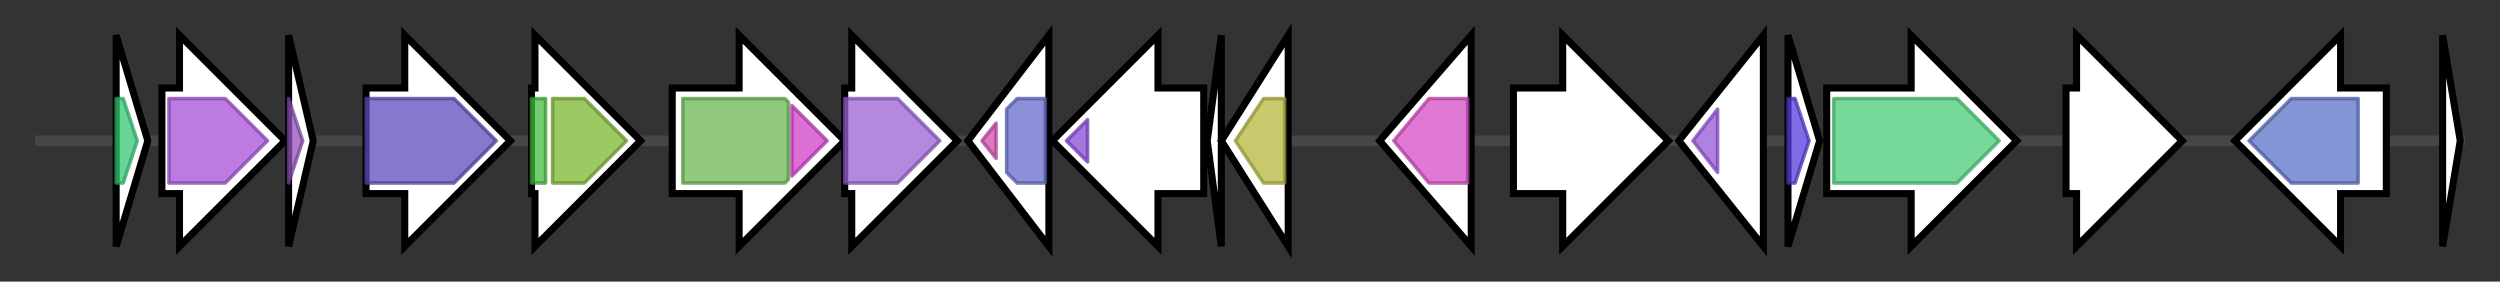 <svg version="1.1" baseProfile="full" xmlns="http://www.w3.org/2000/svg" width="710.3" height="80">
	<rect width="100%" height="100%" fill="#333333" stroke="none"/>
	<g>
		<line x1="10" y1="40.0" x2="700.3" y2="40.0" style="stroke:rgb(70,70,70); stroke-width:3 "/>
		<g>
			<title> (ctg8_19)</title>
			<polygon class=" (ctg8_19)" points="33,10 42,40 33,70" fill="rgb(255,255,255)" fill-opacity="1.0" stroke="rgb(0,0,0)" stroke-width="2"  />
			<g>
				<title>bPH_3 (PF14470)
"Bacterial PH domain"</title>
				<polygon class="PF14470" points="33,28 35,28 39,40 35,52 33,52" stroke-linejoin="round" width="9" height="24" fill="rgb(52,199,115)" stroke="rgb(41,159,92)" stroke-width="1" opacity="0.75" />
			</g>
		</g>
		<g>
			<title> (ctg8_20)</title>
			<polygon class=" (ctg8_20)" points="46,25 51,25 51,10 81,40 51,70 51,55 46,55" fill="rgb(255,255,255)" fill-opacity="1.0" stroke="rgb(0,0,0)" stroke-width="2"  />
			<g>
				<title>Sulf_transp (PF04143)
"Sulphur transport"</title>
				<polygon class="PF04143" points="48,28 64,28 76,40 64,52 48,52" stroke-linejoin="round" width="31" height="24" fill="rgb(166,79,214)" stroke="rgb(132,63,171)" stroke-width="1" opacity="0.75" />
			</g>
		</g>
		<g>
			<title> (ctg8_21)</title>
			<polygon class=" (ctg8_21)" points="82,10 89,40 82,70" fill="rgb(255,255,255)" fill-opacity="1.0" stroke="rgb(0,0,0)" stroke-width="2"  />
			<g>
				<title>TusA (PF01206)
"Sulfurtransferase TusA"</title>
				<polygon class="PF01206" points="82,28 82,28 86,40 82,52 82,52" stroke-linejoin="round" width="7" height="24" fill="rgb(144,82,184)" stroke="rgb(115,65,147)" stroke-width="1" opacity="0.75" />
			</g>
		</g>
		<g>
			<title> (ctg8_22)</title>
			<polygon class=" (ctg8_22)" points="104,25 115,25 115,10 145,40 115,70 115,55 104,55" fill="rgb(255,255,255)" fill-opacity="1.0" stroke="rgb(0,0,0)" stroke-width="2"  />
			<g>
				<title>Ammonium_transp (PF00909)
"Ammonium Transporter Family"</title>
				<polygon class="PF00909" points="104,28 129,28 141,40 129,52 104,52" stroke-linejoin="round" width="39" height="24" fill="rgb(94,77,188)" stroke="rgb(75,61,150)" stroke-width="1" opacity="0.75" />
			</g>
		</g>
		<g>
			<title> (ctg8_23)</title>
			<polygon class=" (ctg8_23)" points="151,25 152,25 152,10 182,40 152,70 152,55 151,55" fill="rgb(255,255,255)" fill-opacity="1.0" stroke="rgb(0,0,0)" stroke-width="2"  />
			<g>
				<title>LacI (PF00356)
"Bacterial regulatory proteins, lacI family"</title>
				<rect class="PF00356" x="151" y="28" stroke-linejoin="round" width="4" height="24" fill="rgb(66,188,63)" stroke="rgb(52,150,50)" stroke-width="1" opacity="0.75" />
			</g>
			<g>
				<title>Peripla_BP_4 (PF13407)
"Periplasmic binding protein domain"</title>
				<polygon class="PF13407" points="157,28 166,28 178,40 166,52 157,52" stroke-linejoin="round" width="24" height="24" fill="rgb(124,182,50)" stroke="rgb(99,145,39)" stroke-width="1" opacity="0.75" />
			</g>
		</g>
		<g>
			<title> (ctg8_24)</title>
			<polygon class=" (ctg8_24)" points="191,25 210,25 210,10 240,40 210,70 210,55 191,55" fill="rgb(255,255,255)" fill-opacity="1.0" stroke="rgb(0,0,0)" stroke-width="2"  />
			<g>
				<title>Glyco_hydro_32N (PF00251)
"Glycosyl hydrolases family 32 N-terminal domain"</title>
				<polygon class="PF00251" points="194,28 223,28 224,29 224,51 223,52 194,52" stroke-linejoin="round" width="30" height="24" fill="rgb(108,183,84)" stroke="rgb(86,146,67)" stroke-width="1" opacity="0.75" />
			</g>
			<g>
				<title>Glyco_hydro_32C (PF08244)
"Glycosyl hydrolases family 32 C terminal"</title>
				<polygon class="PF08244" points="225,30 235,40 225,50" stroke-linejoin="round" width="14" height="24" fill="rgb(209,64,201)" stroke="rgb(167,51,160)" stroke-width="1" opacity="0.75" />
			</g>
		</g>
		<g>
			<title> (ctg8_25)</title>
			<polygon class=" (ctg8_25)" points="240,25 242,25 242,10 272,40 242,70 242,55 240,55" fill="rgb(255,255,255)" fill-opacity="1.0" stroke="rgb(0,0,0)" stroke-width="2"  />
			<g>
				<title>PfkB (PF00294)
"pfkB family carbohydrate kinase"</title>
				<polygon class="PF00294" points="240,28 255,28 267,40 255,52 240,52" stroke-linejoin="round" width="31" height="24" fill="rgb(153,96,212)" stroke="rgb(122,76,169)" stroke-width="1" opacity="0.75" />
			</g>
		</g>
		<g>
			<title> (ctg8_26)</title>
			<polygon class=" (ctg8_26)" points="275,40 298,10 298,70" fill="rgb(255,255,255)" fill-opacity="1.0" stroke="rgb(0,0,0)" stroke-width="2"  />
			<g>
				<title>LytTR (PF04397)
"LytTr DNA-binding domain"</title>
				<polygon class="PF04397" points="279,40 283,35 283,45" stroke-linejoin="round" width="8" height="24" fill="rgb(207,76,174)" stroke="rgb(165,60,139)" stroke-width="1" opacity="0.75" />
			</g>
			<g>
				<title>Response_reg (PF00072)
"Response regulator receiver domain"</title>
				<polygon class="PF00072" points="286,31 289,28 297,28 297,52 289,52 286,49" stroke-linejoin="round" width="11" height="24" fill="rgb(100,107,203)" stroke="rgb(80,85,162)" stroke-width="1" opacity="0.75" />
			</g>
		</g>
		<g>
			<title> (ctg8_27)</title>
			<polygon class=" (ctg8_27)" points="342,25 329,25 329,10 299,40 329,70 329,55 342,55" fill="rgb(255,255,255)" fill-opacity="1.0" stroke="rgb(0,0,0)" stroke-width="2"  />
			<g>
				<title>HATPase_c_5 (PF14501)
"GHKL domain"</title>
				<polygon class="PF14501" points="303,40 309,34 309,46" stroke-linejoin="round" width="10" height="24" fill="rgb(137,71,210)" stroke="rgb(109,56,168)" stroke-width="1" opacity="0.75" />
			</g>
		</g>
		<g>
			<title> (ctg8_28)</title>
			<polygon class=" (ctg8_28)" points="343,40 347,10 347,70" fill="rgb(255,255,255)" fill-opacity="1.0" stroke="rgb(0,0,0)" stroke-width="2"  />
		</g>
		<g>
			<title> (ctg8_29)</title>
			<polygon class=" (ctg8_29)" points="347,40 366,10 366,70" fill="rgb(255,255,255)" fill-opacity="1.0" stroke="rgb(0,0,0)" stroke-width="2"  />
			<g>
				<title>AgrB (PF04647)
"Accessory gene regulator B"</title>
				<polygon class="PF04647" points="351,40 359,28 365,28 365,52 359,52" stroke-linejoin="round" width="17" height="24" fill="rgb(181,182,61)" stroke="rgb(144,145,48)" stroke-width="1" opacity="0.75" />
			</g>
		</g>
		<g>
			<title> (ctg8_30)</title>
			<polygon class=" (ctg8_30)" points="392,40 418,10 418,70" fill="rgb(255,255,255)" fill-opacity="1.0" stroke="rgb(0,0,0)" stroke-width="2"  />
			<g>
				<title>CN_hydrolase (PF00795)
"Carbon-nitrogen hydrolase"</title>
				<polygon class="PF00795" points="396,40 406,28 417,28 417,52 406,52" stroke-linejoin="round" width="24" height="24" fill="rgb(213,76,196)" stroke="rgb(170,60,156)" stroke-width="1" opacity="0.75" />
			</g>
		</g>
		<g>
			<title> (ctg8_31)</title>
			<polygon class=" (ctg8_31)" points="430,25 444,25 444,10 474,40 444,70 444,55 430,55" fill="rgb(255,255,255)" fill-opacity="1.0" stroke="rgb(0,0,0)" stroke-width="2"  />
		</g>
		<g>
			<title> (ctg8_32)</title>
			<polygon class=" (ctg8_32)" points="477,40 501,10 501,70" fill="rgb(255,255,255)" fill-opacity="1.0" stroke="rgb(0,0,0)" stroke-width="2"  />
			<g>
				<title>Rce1-like (PF02517)
"Type II CAAX prenyl endopeptidase Rce1-like"</title>
				<polygon class="PF02517" points="481,40 488,31 488,49" stroke-linejoin="round" width="9" height="24" fill="rgb(150,86,216)" stroke="rgb(120,68,172)" stroke-width="1" opacity="0.75" />
			</g>
		</g>
		<g>
			<title> (ctg8_33)</title>
			<polygon class=" (ctg8_33)" points="508,10 517,40 508,70" fill="rgb(255,255,255)" fill-opacity="1.0" stroke="rgb(0,0,0)" stroke-width="2"  />
			<g>
				<title>Cpn10 (PF00166)
"Chaperonin 10 Kd subunit"</title>
				<polygon class="PF00166" points="508,28 510,28 514,40 510,52 508,52" stroke-linejoin="round" width="9" height="24" fill="rgb(88,59,221)" stroke="rgb(70,47,176)" stroke-width="1" opacity="0.75" />
			</g>
		</g>
		<g>
			<title> (ctg8_34)</title>
			<polygon class=" (ctg8_34)" points="519,25 543,25 543,10 573,40 543,70 543,55 519,55" fill="rgb(255,255,255)" fill-opacity="1.0" stroke="rgb(0,0,0)" stroke-width="2"  />
			<g>
				<title>Cpn60_TCP1 (PF00118)
"TCP-1/cpn60 chaperonin family"</title>
				<polygon class="PF00118" points="521,28 556,28 568,40 556,52 521,52" stroke-linejoin="round" width="50" height="24" fill="rgb(73,204,119)" stroke="rgb(58,163,95)" stroke-width="1" opacity="0.75" />
			</g>
		</g>
		<g>
			<title> (ctg8_35)</title>
			<polygon class=" (ctg8_35)" points="587,25 590,25 590,10 620,40 590,70 590,55 587,55" fill="rgb(255,255,255)" fill-opacity="1.0" stroke="rgb(0,0,0)" stroke-width="2"  />
		</g>
		<g>
			<title> (ctg8_36)</title>
			<polygon class=" (ctg8_36)" points="678,25 665,25 665,10 635,40 665,70 665,55 678,55" fill="rgb(255,255,255)" fill-opacity="1.0" stroke="rgb(0,0,0)" stroke-width="2"  />
			<g>
				<title>Aminotran_1_2 (PF00155)
"Aminotransferase class I and II"</title>
				<polygon class="PF00155" points="639,40 651,28 670,28 670,52 651,52" stroke-linejoin="round" width="35" height="24" fill="rgb(89,113,198)" stroke="rgb(71,90,158)" stroke-width="1" opacity="0.75" />
			</g>
		</g>
		<g>
			<title> (ctg8_37)</title>
			<polygon class=" (ctg8_37)" points="694,10 699,40 694,70" fill="rgb(255,255,255)" fill-opacity="1.0" stroke="rgb(0,0,0)" stroke-width="2"  />
		</g>
	</g>
</svg>
